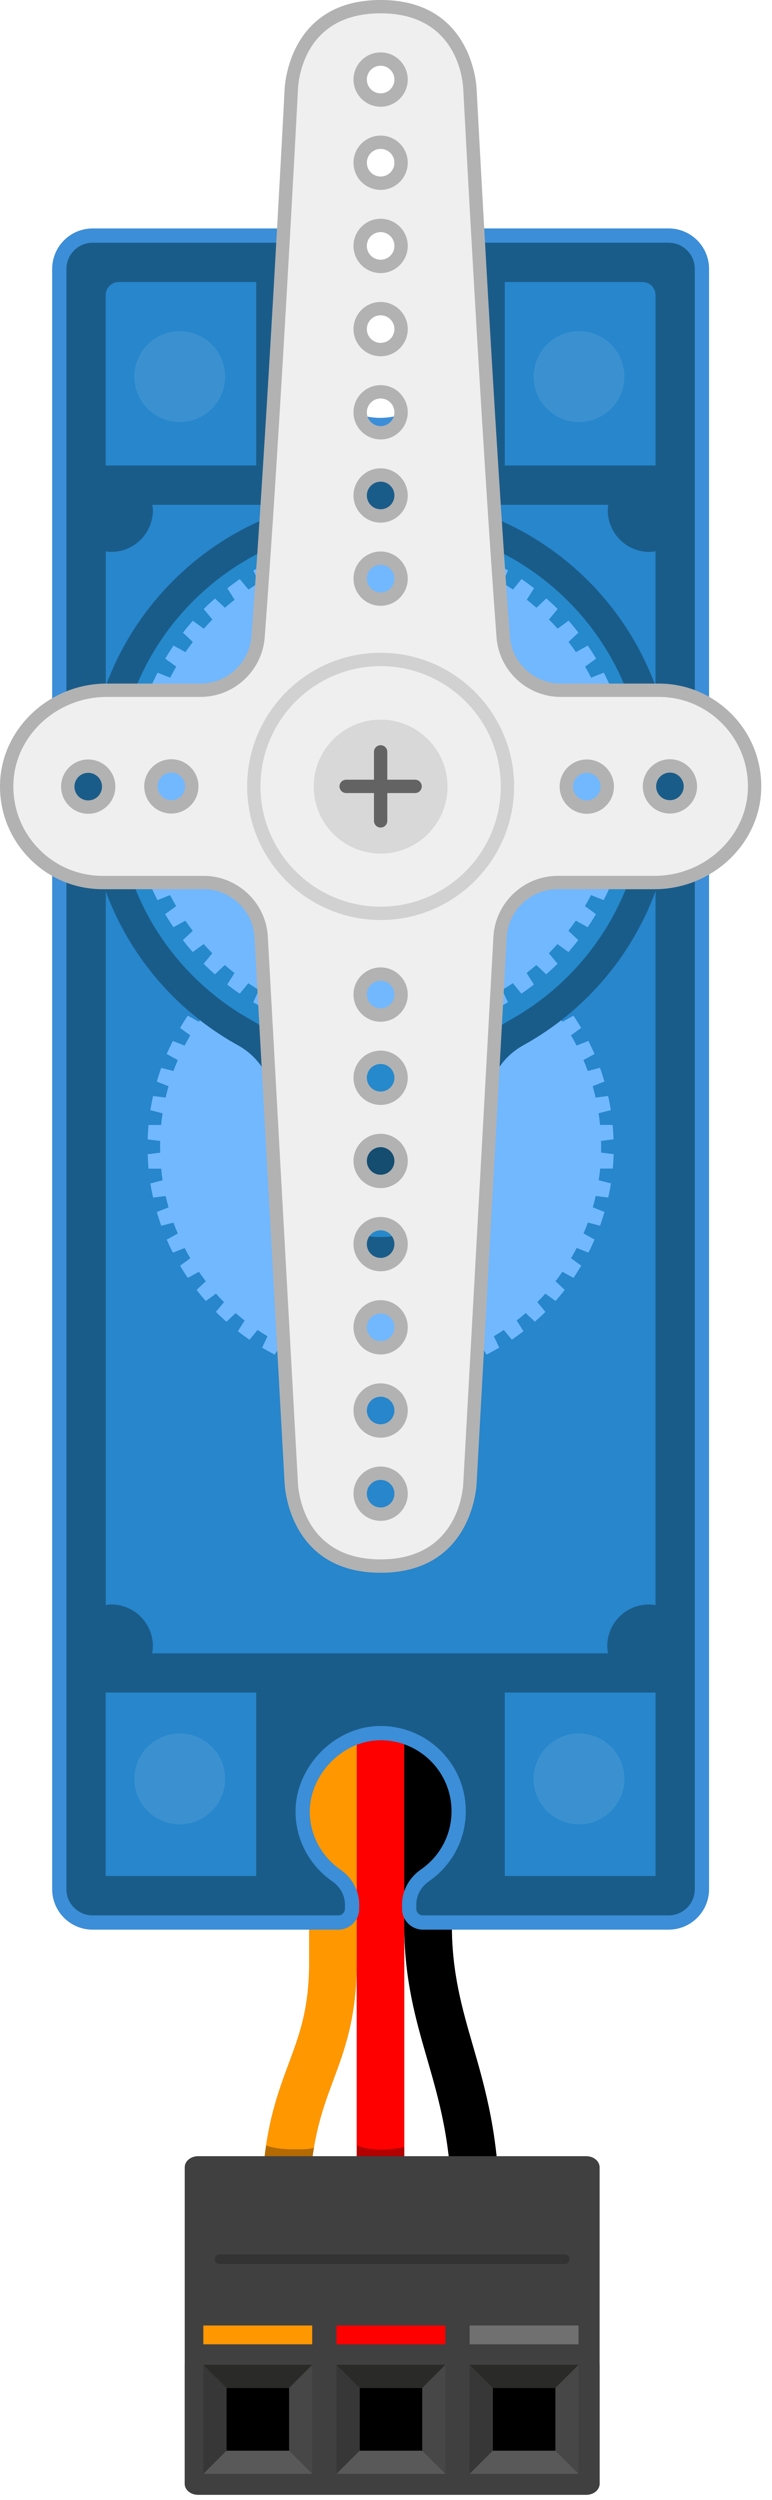 <?xml version="1.0" encoding="utf-8"?>
<!-- Generator: Adobe Illustrator 16.0.0, SVG Export Plug-In . SVG Version: 6.00 Build 0)  -->
<!DOCTYPE svg PUBLIC "-//W3C//DTD SVG 1.1//EN" "http://www.w3.org/Graphics/SVG/1.1/DTD/svg11.dtd">
<svg version="1.1" name="layer" xmlns="http://www.w3.org/2000/svg" xmlns:xlink="http://www.w3.org/1999/xlink" x="0px" y="0px"
	 width="81.172px" height="262.59px" viewBox="0 0 81.172 262.59" enable-background="new 0 0 81.172 262.59" xml:space="preserve">
<g name="servo">
	<g name="selected" opacity="0">
		<path name="selectPath" stroke="#33bbff" stroke-width="5" d="M70.301,25.492H44.459c-0.382,0-0.692,0.311-0.692,0.692v0.447
			c0,0.994,0.531,1.886,1.348,2.455c2.185,1.516,3.662,3.976,3.835,6.792c0.302,4.912-3.88,9.436-8.805,9.507
			c-0.042,0-0.087,0.002-0.135,0.002c-4.943,0-8.95-4.007-8.95-8.952c0-3.054,1.532-5.744,3.869-7.358
			c0.815-0.562,1.336-1.455,1.336-2.44v-0.45c0-0.38-0.312-0.692-0.692-0.692H9.738c-1.52,0-2.753,1.233-2.753,2.753v20.645v128.88
			v20.646c0,1.52,1.233,2.754,2.753,2.754h22.769v4.877c0,4.918-0.995,7.588-2.146,10.68c-0.962,2.585-2.015,5.431-2.531,9.736
			h-7.002c-0.778,0-1.407,0.523-1.407,1.168v20.734v12.496c0,0.646,0.629,1.168,1.407,1.168h40.811c0.776,0,1.407-0.521,1.407-1.168
			v-12.496v-20.734c0-0.645-0.631-1.168-1.407-1.168h-9.43c-0.498-4.712-1.543-8.34-2.498-11.643
			c-1.136-3.918-2.204-7.619-2.204-12.635v-1.016h22.796c1.521,0,2.753-1.234,2.753-2.754V28.244
			C73.053,26.726,71.822,25.492,70.301,25.492z M32.507,185.546v9.519c-0.808-1.249-1.322-2.704-1.419-4.28
			C30.973,188.905,31.518,187.084,32.507,185.546z M48.976,190.229c0,1.808-0.546,3.481-1.469,4.887v-9.793
			C48.433,186.732,48.976,188.417,48.976,190.229z M37.507,206.048v19.283v1.133h-4.636c0.043-0.305,0.088-0.604,0.136-0.893
			c0,0,0,0-0.001,0c0.491-2.927,1.274-5.037,2.042-7.1C36.257,215.224,37.507,211.864,37.507,206.048z M47.177,226.464h-4.67v-0.973
			V202.19c0,5.723,1.217,9.941,2.4,14.023c0.807,2.787,1.629,5.637,2.128,9.121c-0.001,0-0.001,0-0.001,0
			C47.086,225.702,47.133,226.081,47.177,226.464z"/>
	</g>
	<g name="body">
		<g name="servoLine">
			<rect x="37.507" y="141.381" fill="#9B1B1B" width="5" height="90.833"/>
			<path fill="#D37637" d="M32.507,141.381h5v64.667c0,5.816-1.25,9.176-2.459,12.424c-1.248,3.354-2.541,6.824-2.541,13.742h-5
				c0-7.818,1.518-11.896,2.854-15.486c1.15-3.092,2.146-5.762,2.146-10.68V141.381z"/>
			<path fill="#66382D" d="M42.507,141.381h5v60.806c0,5.016,1.068,8.717,2.204,12.635c1.312,4.533,2.796,9.67,2.796,17.396h-5
				c0-7.018-1.321-11.586-2.6-16.004c-1.184-4.082-2.4-8.301-2.4-14.023V141.381z"/>
			<rect x="37.507" y="141.381" fill="#FF0000" width="5" height="90.833"/>
			<path fill="#FF9700" d="M32.507,141.381h5v64.667c0,5.816-1.25,9.176-2.459,12.424c-1.248,3.354-2.541,6.824-2.541,13.742h-5
				c0-7.818,1.518-11.896,2.854-15.486c1.15-3.092,2.146-5.762,2.146-10.68V141.381z"/>
			<path d="M42.507,141.381h5v60.806c0,5.016,1.068,8.717,2.204,12.635c1.312,4.533,2.796,9.67,2.796,17.396h-5
				c0-7.018-1.321-11.586-2.6-16.004c-1.184-4.082-2.4-8.301-2.4-14.023V141.381z"/>
		</g>
		<g name="servoBody">
			<path fill="none" stroke="#3B8ED7" stroke-width="3" stroke-linecap="round" stroke-linejoin="round" d="M70.301,25.492H44.459
				c-0.382,0-0.692,0.311-0.692,0.692v0.447c0,0.994,0.531,1.886,1.348,2.455c2.185,1.516,3.662,3.976,3.835,6.792
				c0.302,4.912-3.88,9.436-8.805,9.507c-0.042,0-0.087,0.002-0.135,0.002c-4.943,0-8.95-4.007-8.95-8.952
				c0-3.054,1.532-5.744,3.869-7.358c0.815-0.562,1.336-1.455,1.336-2.44v-0.45c0-0.38-0.312-0.692-0.692-0.692H9.738
				c-1.52,0-2.753,1.233-2.753,2.753v170.171c0,1.52,1.233,2.754,2.753,2.754h25.84c0.38,0,0.692-0.311,0.692-0.691v-0.445
				c0-0.996-0.531-1.887-1.349-2.453c-2.185-1.52-3.661-3.977-3.834-6.797c-0.302-4.908,3.88-9.434,8.803-9.504
				c0.044,0,0.089-0.002,0.134-0.002c4.944,0,8.951,4.008,8.951,8.951c0,3.055-1.53,5.746-3.869,7.359
				c-0.812,0.561-1.333,1.453-1.333,2.439v0.449c0,0.383,0.31,0.693,0.693,0.693h25.836c1.521,0,2.753-1.234,2.753-2.754V28.244
				C73.053,26.726,71.822,25.492,70.301,25.492L70.301,25.492z"/>
			<path fill="#2786CC" d="M46.53,199.106c2.825-2.072,4.502-5.365,4.502-8.873c0-6.076-4.941-11.018-11.016-11.018l-0.163,0.002
				c-2.9,0.039-5.761,1.35-7.835,3.592c-2.084,2.244-3.175,5.197-2.995,8.104c0.201,3.283,1.831,6.25,4.484,8.193H9.738
				c-0.377,0-0.688-0.311-0.688-0.689V28.244c0-0.377,0.311-0.688,0.688-0.688H33.51c-2.83,2.074-4.504,5.368-4.504,8.875
				c0,2.943,1.146,5.707,3.225,7.79c2.084,2.082,4.847,3.228,7.79,3.228l0.163-0.001c2.904-0.042,5.762-1.35,7.837-3.593
				c2.081-2.247,3.173-5.196,2.995-8.106c-0.201-3.28-1.834-6.249-4.484-8.192h23.771c0.379,0,0.688,0.311,0.688,0.688v170.173
				c0,0.379-0.31,0.689-0.688,0.689H46.53L46.53,199.106z"/>
			<path fill="#1A5C89" d="M68.925,197.04h-15.85v-19.27H26.94v19.27H11.114V30.998c0-0.76,0.617-1.377,1.377-1.377H26.94v19.271
				l26.136-0.001v-19.27h14.473c0.761,0,1.377,0.617,1.377,1.377V197.04z M70.301,25.492H44.459c-0.382,0-0.692,0.311-0.692,0.692
				v0.447c0,0.994,0.531,1.886,1.348,2.455c2.185,1.516,3.662,3.976,3.835,6.792c0.302,4.912-3.88,9.436-8.805,9.507
				c-0.042,0-0.087,0.002-0.135,0.002c-4.943,0-8.95-4.007-8.95-8.952c0-3.054,1.532-5.744,3.869-7.358
				c0.815-0.562,1.336-1.455,1.336-2.44v-0.45c0-0.38-0.312-0.692-0.692-0.692H9.738c-1.52,0-2.753,1.233-2.753,2.753v170.171
				c0,1.52,1.233,2.754,2.753,2.754h25.84c0.38,0,0.692-0.311,0.692-0.691v-0.445c0-0.996-0.531-1.887-1.349-2.453
				c-2.185-1.52-3.661-3.977-3.834-6.797c-0.302-4.908,3.88-9.434,8.803-9.504c0.044,0,0.089-0.002,0.134-0.002
				c4.944,0,8.951,4.008,8.951,8.951c0,3.055-1.53,5.746-3.869,7.359c-0.812,0.561-1.333,1.453-1.333,2.439v0.449
				c0,0.383,0.31,0.693,0.693,0.693h25.836c1.521,0,2.753-1.234,2.753-2.754V28.244C73.053,26.726,71.822,25.492,70.301,25.492
				L70.301,25.492z"/>
			<circle opacity="0.1" fill="#F4F5F6" enable-background="new    " cx="18.9" cy="39.557" r="4.774"/>
			<circle opacity="0.1" fill="#F4F5F6" enable-background="new    " cx="60.88" cy="39.557" r="4.774"/>
			<circle opacity="0.1" fill="#F4F5F6" enable-background="new    " cx="18.9" cy="186.837" r="4.775"/>
			<circle opacity="0.1" fill="#F4F5F6" enable-background="new    " cx="60.88" cy="186.837" r="4.775"/>
			<path fill="#71B8FF" d="M63.208,120.446c0-0.206-0.012-0.408-0.017-0.615l1.317-0.166c-0.015-0.508-0.045-1.012-0.088-1.514
				h-1.328c-0.038-0.409-0.089-0.819-0.15-1.225l1.286-0.328c-0.082-0.503-0.177-1.001-0.287-1.488l-1.316,0.166
				c-0.086-0.401-0.196-0.799-0.307-1.193l1.234-0.488c-0.143-0.487-0.295-0.967-0.465-1.443l-1.286,0.332
				c-0.14-0.389-0.292-0.77-0.457-1.146l1.166-0.639c-0.2-0.464-0.421-0.92-0.649-1.369l-1.234,0.487
				c-0.188-0.366-0.384-0.724-0.593-1.077l1.074-0.782c-0.26-0.434-0.526-0.863-0.812-1.28l-1.167,0.641
				c-0.234-0.338-0.476-0.668-0.723-0.994l0.968-0.907c-0.316-0.399-0.632-0.788-0.968-1.172l-1.071,0.781
				c-0.272-0.308-0.553-0.607-0.841-0.899l0.847-1.023c-0.356-0.359-0.729-0.701-1.107-1.036l-0.968,0.911
				c-0.31-0.269-0.625-0.532-0.947-0.784l0.714-1.12c-0.401-0.311-0.807-0.609-1.224-0.894l-0.847,1.021
				c-0.342-0.229-0.688-0.447-1.04-0.66l0.562-1.2c-0.434-0.259-0.878-0.498-1.328-0.729l-0.712,1.12
				c-0.366-0.185-0.736-0.364-1.114-0.528l0.412-1.267c-0.462-0.2-0.934-0.384-1.406-0.558l-0.565,1.205
				c-0.383-0.139-0.775-0.263-1.174-0.379l0.249-1.304c-0.482-0.141-0.973-0.263-1.464-0.374l-0.413,1.268
				c-0.398-0.084-0.802-0.163-1.21-0.231l0.085-1.326c-0.494-0.081-1-0.142-1.502-0.189l-0.252,1.306
				c-0.407-0.034-0.815-0.062-1.229-0.076l-0.087-1.325c-0.252-0.003-0.5-0.017-0.758-0.017c-0.254,0-0.507,0.014-0.758,0.021
				l-0.083,1.324c-0.414,0.015-0.823,0.04-1.23,0.076l-0.246-1.305c-0.507,0.045-1.008,0.107-1.504,0.187l0.084,1.327
				c-0.407,0.066-0.81,0.144-1.21,0.229l-0.408-1.262c-0.495,0.11-0.984,0.238-1.469,0.374l0.251,1.303
				c-0.395,0.115-0.785,0.242-1.175,0.379l-0.565-1.204c-0.477,0.172-0.943,0.359-1.404,0.559l0.41,1.265
				c-0.377,0.165-0.747,0.341-1.114,0.528l-0.714-1.12c-0.449,0.231-0.893,0.475-1.326,0.729l0.564,1.2
				c-0.355,0.21-0.705,0.43-1.044,0.658l-0.844-1.021c-0.422,0.285-0.826,0.587-1.226,0.893l0.713,1.122
				c-0.323,0.253-0.64,0.515-0.948,0.782l-0.966-0.908c-0.376,0.333-0.752,0.674-1.109,1.034l0.849,1.023
				c-0.29,0.294-0.569,0.596-0.841,0.898l-1.068-0.777c-0.335,0.378-0.658,0.768-0.966,1.168l0.967,0.908
				c-0.253,0.323-0.494,0.655-0.727,0.994l-1.166-0.643c-0.284,0.418-0.552,0.845-0.812,1.281l1.075,0.781
				c-0.204,0.354-0.404,0.713-0.595,1.078l-1.233-0.488c-0.229,0.449-0.444,0.904-0.65,1.369l1.162,0.641
				c-0.158,0.377-0.314,0.758-0.456,1.145l-1.283-0.33c-0.169,0.475-0.324,0.955-0.464,1.443l1.234,0.487
				c-0.113,0.394-0.212,0.792-0.307,1.193l-1.319-0.167c-0.11,0.488-0.206,0.988-0.287,1.488l1.286,0.33
				c-0.062,0.404-0.11,0.812-0.151,1.225h-1.324c-0.047,0.498-0.077,1.003-0.091,1.512l1.319,0.168
				c-0.006,0.204-0.017,0.408-0.017,0.614c0,0.205,0.011,0.409,0.017,0.615l-1.319,0.165c0.018,0.506,0.045,1.012,0.091,1.514h1.324
				c0.041,0.411,0.089,0.819,0.151,1.225l-1.282,0.329c0.079,0.502,0.177,0.996,0.286,1.487l1.318-0.166
				c0.091,0.402,0.195,0.799,0.307,1.193l-1.233,0.486c0.14,0.488,0.295,0.969,0.464,1.445l1.283-0.33
				c0.143,0.387,0.295,0.768,0.456,1.146l-1.161,0.638c0.202,0.467,0.419,0.92,0.649,1.37l1.233-0.489
				c0.188,0.365,0.387,0.725,0.595,1.079l-1.075,0.782c0.258,0.432,0.529,0.862,0.812,1.279l1.166-0.641
				c0.233,0.338,0.476,0.668,0.728,0.993l-0.968,0.907c0.311,0.4,0.632,0.789,0.966,1.168l1.071-0.777
				c0.272,0.307,0.553,0.604,0.841,0.896l-0.849,1.026c0.357,0.359,0.73,0.7,1.109,1.033l0.967-0.908
				c0.311,0.269,0.625,0.533,0.948,0.783l-0.713,1.121c0.399,0.311,0.804,0.607,1.225,0.893l0.845-1.025
				c0.338,0.229,0.688,0.449,1.042,0.659l-0.564,1.2c0.432,0.258,0.876,0.496,1.326,0.729l0.713-1.121
				c0.369,0.186,0.738,0.361,1.115,0.527l-0.41,1.266c0.463,0.201,0.93,0.387,1.404,0.56l0.565-1.204
				c0.386,0.137,0.778,0.262,1.177,0.379l-0.253,1.3c0.485,0.145,0.974,0.265,1.469,0.376l0.408-1.262
				c0.399,0.086,0.803,0.164,1.21,0.229l-0.083,1.327c0.493,0.08,0.997,0.142,1.503,0.188l0.249-1.307
				c0.407,0.035,0.816,0.062,1.23,0.076l0.082,1.326c0.252,0.004,0.504,0.02,0.758,0.02c0.256,0,0.506-0.016,0.757-0.02l0.084-1.326
				c0.416-0.016,0.825-0.039,1.232-0.076l0.252,1.307c0.5-0.046,1.003-0.111,1.502-0.188l-0.085-1.327
				c0.406-0.065,0.812-0.144,1.208-0.229l0.413,1.262c0.492-0.111,0.984-0.236,1.465-0.376l-0.248-1.3
				c0.396-0.115,0.786-0.244,1.173-0.379l0.566,1.204c0.474-0.173,0.946-0.358,1.407-0.56l-0.412-1.266
				c0.374-0.166,0.747-0.342,1.114-0.528l0.712,1.12c0.45-0.23,0.893-0.475,1.328-0.728l-0.562-1.2
				c0.353-0.213,0.699-0.43,1.041-0.66l0.847,1.023c0.417-0.285,0.824-0.587,1.225-0.894l-0.717-1.12
				c0.32-0.254,0.641-0.515,0.947-0.785l0.968,0.91c0.379-0.336,0.752-0.674,1.107-1.033l-0.848-1.025
				c0.291-0.293,0.568-0.592,0.842-0.896l1.069,0.777c0.337-0.375,0.657-0.768,0.968-1.167l-0.968-0.909
				c0.252-0.324,0.49-0.654,0.724-0.993l1.167,0.642c0.285-0.417,0.549-0.846,0.812-1.281l-1.072-0.782
				c0.204-0.354,0.404-0.714,0.597-1.079l1.232,0.49c0.229-0.449,0.444-0.904,0.647-1.37l-1.161-0.642
				c0.16-0.375,0.315-0.757,0.457-1.144l1.282,0.329c0.169-0.475,0.323-0.953,0.469-1.443l-1.233-0.487
				c0.111-0.395,0.213-0.792,0.306-1.194l1.316,0.167c0.111-0.491,0.206-0.986,0.287-1.487l-1.285-0.33
				c0.062-0.405,0.11-0.812,0.152-1.225h1.326c0.045-0.499,0.074-1.005,0.087-1.516l-1.317-0.164
				C63.197,120.853,63.208,120.651,63.208,120.446z"/>
			<path fill="#1A5C89" d="M73.053,48.891H6.985v128.88h66.068V48.891z M68.232,168.517c-2.419,0-4.382,1.959-4.382,4.379
				c0,0.258,0.03,0.506,0.076,0.75h-47.93c0.043-0.244,0.079-0.49,0.079-0.75c0-2.42-1.963-4.379-4.384-4.379
				c-0.197,0-0.383,0.031-0.575,0.057V57.911c0.192,0.025,0.378,0.058,0.575,0.058c2.419,0,4.384-1.963,4.384-4.383
				c0-0.194-0.033-0.377-0.056-0.566H63.96c-0.026,0.189-0.056,0.373-0.056,0.566c0,2.419,1.962,4.383,4.383,4.383
				c0.22,0,0.432-0.033,0.644-0.067v110.685C68.698,168.548,68.469,168.517,68.232,168.517z"/>
			<path fill="#2589CC" d="M40.312,53.586h-0.585c-15.995,0-28.962,12.967-28.962,28.963v0.584c0,10.923,6.053,20.41,14.981,25.341
				c2.854,1.577,4.612,4.591,4.612,7.85v5.534c0,5.286,4.281,9.566,9.565,9.566h0.194c5.284,0,9.567-4.28,9.567-9.566v-5.534
				c0-3.259,1.755-6.273,4.612-7.85c8.926-4.929,14.981-14.42,14.981-25.341v-0.584C69.274,66.554,56.307,53.586,40.312,53.586z"/>
			<path fill="none" stroke="#1A5C89" stroke-width="3" stroke-miterlimit="10" d="M40.312,53.586h-0.585
				c-15.995,0-28.962,12.967-28.962,28.963v0.584c0,10.923,6.053,20.41,14.981,25.341c2.854,1.577,4.612,4.591,4.612,7.85v5.534
				c0,5.286,4.281,9.566,9.565,9.566h0.194c5.284,0,9.567-4.28,9.567-9.566v-5.534c0-3.259,1.755-6.273,4.612-7.85
				c8.926-4.929,14.981-14.42,14.981-25.341v-0.584C69.274,66.554,56.307,53.586,40.312,53.586z"/>
			<circle opacity="0.8" fill="#113F59" enable-background="new    " cx="39.996" cy="121.642" r="1.957"/>
			<path fill="#71B8FF" d="M64.929,82.594c0-0.221-0.013-0.44-0.02-0.661l1.414-0.179c-0.018-0.544-0.045-1.087-0.096-1.625h-1.423
				c-0.04-0.44-0.095-0.88-0.159-1.314l1.379-0.355c-0.084-0.542-0.193-1.07-0.312-1.599l-1.411,0.179
				c-0.1-0.431-0.21-0.859-0.328-1.282l1.326-0.526c-0.15-0.525-0.315-1.042-0.496-1.55l-1.38,0.356
				c-0.149-0.419-0.315-0.829-0.488-1.234l1.248-0.686c-0.216-0.497-0.45-0.988-0.698-1.47l-1.326,0.527
				c-0.202-0.393-0.414-0.779-0.638-1.16l1.157-0.839c-0.279-0.468-0.567-0.927-0.872-1.375l-1.251,0.689
				c-0.252-0.364-0.511-0.72-0.778-1.068l1.04-0.976c-0.334-0.43-0.68-0.846-1.038-1.255l-1.152,0.838
				c-0.295-0.33-0.598-0.652-0.903-0.965l0.91-1.101c-0.381-0.384-0.783-0.75-1.19-1.111l-1.04,0.978
				c-0.331-0.292-0.67-0.572-1.017-0.842l0.764-1.206c-0.43-0.333-0.864-0.657-1.312-0.963l-0.905,1.099
				c-0.37-0.246-0.739-0.482-1.118-0.708l0.604-1.291c-0.465-0.274-0.944-0.537-1.425-0.783l-0.763,1.204
				c-0.396-0.201-0.794-0.387-1.197-0.565l0.437-1.359c-0.493-0.213-1-0.416-1.511-0.602l-0.608,1.291
				c-0.414-0.144-0.831-0.283-1.259-0.407l0.267-1.4c-0.519-0.15-1.046-0.285-1.577-0.404l-0.441,1.36
				c-0.429-0.093-0.863-0.179-1.298-0.249l0.088-1.426c-0.532-0.084-1.07-0.146-1.616-0.201l-0.268,1.404
				c-0.437-0.036-0.878-0.066-1.321-0.081l-0.089-1.421c-0.267-0.009-0.542-0.021-0.813-0.021c-0.273,0-0.544,0.012-0.813,0.021
				l-0.089,1.421c-0.441,0.017-0.885,0.042-1.322,0.081l-0.264-1.404c-0.545,0.051-1.083,0.117-1.615,0.199l0.087,1.426
				c-0.435,0.07-0.87,0.154-1.3,0.249l-0.438-1.354c-0.533,0.118-1.061,0.255-1.578,0.405l0.269,1.399
				c-0.425,0.127-0.844,0.262-1.258,0.408l-0.609-1.291c-0.51,0.185-1.012,0.384-1.513,0.601l0.442,1.359
				c-0.406,0.177-0.803,0.369-1.197,0.565l-0.764-1.204c-0.486,0.248-0.96,0.508-1.426,0.784l0.603,1.291
				c-0.376,0.227-0.753,0.462-1.118,0.708l-0.908-1.099c-0.45,0.307-0.885,0.629-1.314,0.962l0.764,1.206
				c-0.347,0.272-0.687,0.553-1.015,0.842l-1.043-0.977c-0.405,0.359-0.806,0.724-1.188,1.111l0.913,1.101
				c-0.314,0.315-0.611,0.636-0.904,0.965l-1.153-0.836c-0.363,0.407-0.707,0.826-1.038,1.252l1.039,0.976
				c-0.268,0.352-0.529,0.708-0.78,1.068l-1.253-0.689c-0.304,0.447-0.593,0.907-0.869,1.374l1.156,0.839
				c-0.222,0.378-0.432,0.768-0.639,1.16l-1.325-0.527c-0.247,0.485-0.48,0.972-0.698,1.47l1.249,0.686
				c-0.172,0.405-0.337,0.815-0.49,1.233l-1.379-0.356c-0.184,0.507-0.347,1.025-0.499,1.55l1.33,0.527
				c-0.125,0.422-0.23,0.848-0.328,1.282l-1.417-0.18c-0.119,0.527-0.223,1.061-0.309,1.599l1.379,0.356
				c-0.067,0.432-0.12,0.871-0.165,1.313H13.81c-0.05,0.538-0.082,1.08-0.098,1.626l1.417,0.178
				c-0.005,0.221-0.018,0.44-0.018,0.661c0,0.222,0.011,0.439,0.018,0.66l-1.417,0.18c0.021,0.545,0.048,1.087,0.098,1.626h1.421
				c0.044,0.439,0.097,0.88,0.164,1.315l-1.379,0.355c0.084,0.537,0.191,1.069,0.309,1.597l1.416-0.179
				c0.098,0.429,0.205,0.858,0.328,1.281l-1.33,0.526c0.151,0.523,0.317,1.04,0.499,1.549l1.379-0.354
				c0.153,0.416,0.317,0.827,0.49,1.232l-1.248,0.686c0.217,0.498,0.451,0.989,0.698,1.47l1.326-0.528
				c0.204,0.393,0.415,0.778,0.638,1.16l-1.156,0.839c0.276,0.468,0.565,0.928,0.87,1.375l1.253-0.689
				c0.253,0.363,0.511,0.716,0.78,1.065l-1.039,0.976c0.33,0.43,0.676,0.848,1.038,1.254l1.149-0.835
				c0.293,0.326,0.594,0.651,0.904,0.964l-0.913,1.103c0.381,0.381,0.782,0.75,1.188,1.11l1.043-0.977
				c0.33,0.291,0.668,0.569,1.017,0.842l-0.764,1.207c0.43,0.332,0.863,0.654,1.315,0.961l0.907-1.101
				c0.364,0.249,0.74,0.484,1.117,0.71l-0.603,1.291c0.465,0.274,0.941,0.536,1.423,0.783l0.767-1.205
				c0.394,0.198,0.792,0.387,1.196,0.565l-0.443,1.356c0.5,0.215,1.002,0.417,1.514,0.602l0.607-1.293
				c0.416,0.147,0.833,0.283,1.26,0.406l-0.269,1.404c0.52,0.146,1.046,0.284,1.578,0.404l0.439-1.355
				c0.428,0.093,0.862,0.176,1.299,0.249l-0.086,1.425c0.532,0.084,1.069,0.148,1.614,0.199l0.268-1.404
				c0.436,0.039,0.88,0.067,1.319,0.084l0.089,1.42c0.271,0.01,0.543,0.023,0.813,0.023c0.272,0,0.545-0.014,0.813-0.023l0.091-1.42
				c0.443-0.018,0.882-0.043,1.319-0.084l0.269,1.404c0.541-0.049,1.077-0.116,1.613-0.199l-0.089-1.426
				c0.436-0.074,0.87-0.154,1.299-0.25l0.438,1.355c0.535-0.118,1.059-0.258,1.578-0.404l-0.267-1.402
				c0.428-0.125,0.844-0.259,1.26-0.408l0.609,1.294c0.51-0.185,1.011-0.385,1.51-0.603l-0.438-1.358
				c0.405-0.177,0.803-0.368,1.194-0.564l0.765,1.206c0.485-0.25,0.959-0.508,1.429-0.785l-0.605-1.291
				c0.376-0.225,0.751-0.463,1.118-0.709l0.904,1.099c0.448-0.306,0.886-0.628,1.313-0.959l-0.767-1.207
				c0.348-0.272,0.687-0.552,1.019-0.842l1.041,0.978c0.406-0.361,0.807-0.727,1.191-1.112l-0.911-1.103
				c0.31-0.312,0.606-0.636,0.9-0.963l1.153,0.837c0.362-0.406,0.706-0.826,1.04-1.254l-1.042-0.976
				c0.266-0.349,0.531-0.705,0.778-1.065l1.251,0.689c0.306-0.448,0.593-0.907,0.872-1.375l-1.157-0.84
				c0.221-0.378,0.434-0.766,0.637-1.159l1.328,0.528c0.249-0.483,0.484-0.972,0.697-1.471l-1.246-0.686
				c0.175-0.406,0.339-0.815,0.489-1.232l1.38,0.355c0.184-0.51,0.346-1.027,0.497-1.55l-1.326-0.525
				c0.118-0.423,0.229-0.85,0.324-1.282l1.413,0.179c0.12-0.528,0.22-1.062,0.312-1.598l-1.381-0.354
				c0.072-0.434,0.122-0.874,0.163-1.313h1.423c0.048-0.538,0.082-1.079,0.096-1.626l-1.406-0.182
				C64.918,83.032,64.929,82.816,64.929,82.594z"/>
		</g>
		<g name="pinMode">
			<path fill-opacity="0.3" d="M42.507,225.491c-0.417,0.115-1.398,0.291-2.5,0.279c-1.367-0.016-2.176-0.309-2.5-0.439v2.09
				c0.002,0.049,0.006,0.102,0.006,0.146l4.887,0.547c0.012-0.297,0.061-0.641,0.107-0.994V225.491z"/>
			<path fill-opacity="0.3" d="M47.035,225.335c0.125,0.879,0.229,1.803,0.308,2.771l4.854-0.729c0,0,0.035-0.152,0.062-0.408
				c-0.061-0.605-0.127-1.189-0.201-1.76c-0.354,0.146-1.15,0.309-2.224,0.4C48.488,225.728,47.447,225.438,47.035,225.335z"/>
			<path fill-opacity="0.3" d="M27.76,227.067c0.021,0.104,0.033,0.219,0.081,0.309l4.891,0.229
				c0.074-0.723,0.169-1.395,0.275-2.033c-0.43,0.186-1.407,0.182-2.562,0.162c-1.282-0.018-2.138-0.273-2.462-0.4
				C27.899,225.884,27.822,226.458,27.76,227.067z"/>
			<path fill="#404040" d="M20.829,262.03h40.811c0.776,0,1.407-0.521,1.407-1.168v-33.23c0-0.645-0.631-1.168-1.407-1.168H20.829
				c-0.778,0-1.407,0.523-1.407,1.168v33.23C19.422,261.509,20.051,262.03,20.829,262.03z"/>
			<path fill="#404040" d="M20.829,262.03h40.811c0.776,0,1.407-0.521,1.407-1.168v-12.496H19.422v12.496
				C19.422,261.509,20.051,262.03,20.829,262.03z"/>
			
				<line fill="none" stroke="#333333" stroke-linecap="round" stroke-miterlimit="10" x1="59.393" y1="237.284" x2="23.073" y2="237.284"/>
			<rect x="35.38" y="244.247" fill="#FF0000" width="11.449" height="1.977"/>
			<rect x="21.38" y="244.247" fill="#FF9700" width="11.449" height="1.977"/>
			<rect x="49.381" y="244.247" fill="#707070" width="11.448" height="1.977"/>
			<rect x="23.818" y="250.806" width="6.587" height="6.592"/>
			<polygon fill="#2A2A29" points="21.38,248.378 23.808,250.806 30.401,250.806 32.83,248.378 			"/>
			<polygon fill="#474747" points="32.83,248.378 30.401,250.813 30.401,257.403 32.83,259.823 			"/>
			<polygon fill="#595959" points="32.83,259.823 30.395,257.403 23.808,257.403 21.38,259.823 			"/>
			<polygon fill="#373737" points="21.376,259.823 23.808,257.397 23.808,250.806 21.376,248.378 			"/>
			<rect x="37.818" y="250.806" width="6.586" height="6.592"/>
			<polygon fill="#2A2A29" points="35.38,248.378 37.808,250.806 44.4,250.806 46.83,248.378 			"/>
			<polygon fill="#474747" points="46.83,248.378 44.4,250.813 44.4,257.403 46.83,259.823 			"/>
			<polygon fill="#595959" points="46.83,259.823 44.394,257.403 37.808,257.403 35.38,259.823 			"/>
			<polygon fill="#373737" points="35.376,259.823 37.808,257.397 37.808,250.806 35.376,248.378 			"/>
			<rect x="51.818" y="250.806" width="6.586" height="6.592"/>
			<polygon fill="#2A2A29" points="49.379,248.378 51.807,250.806 58.4,250.806 60.83,248.378 			"/>
			<polygon fill="#474747" points="60.83,248.378 58.4,250.813 58.4,257.403 60.83,259.823 			"/>
			<polygon fill="#595959" points="60.83,259.823 58.394,257.403 51.807,257.403 49.379,259.823 			"/>
			<polygon fill="#373737" points="49.375,259.823 51.807,257.397 51.807,250.806 49.375,248.378 			"/>
		</g>
	</g>
	<g name="servoBorn">
		<g>
			<path fill="#EFEFEF" d="M49.416,155.745l3.175-57.475c0.255-3.149,2.884-5.577,6.041-5.577h10.193
				c5.527,0,10.35-4.261,10.517-9.787c0.17-5.718-4.412-10.408-10.095-10.408H58.95c-3.172,0-5.804-2.446-6.041-5.607
				c-1.645-21.934-3.49-57.456-3.49-57.456s-0.144-8.734-9.396-8.734c-9.252,0-9.396,8.741-9.396,8.741S28.781,44.96,27.136,66.89
				c-0.237,3.162-2.867,5.607-6.04,5.607h-9.874c-5.527,0-10.351,4.261-10.517,9.786c-0.171,5.719,4.413,10.41,10.093,10.41h10.614
				c3.159,0,5.789,2.426,6.038,5.577l3.174,57.485c0,0,0.205,8.732,9.396,8.732C49.211,164.487,49.416,155.745,49.416,155.745z
				 M37.871,8.354c0-1.188,0.965-2.151,2.151-2.151c1.188,0,2.15,0.965,2.15,2.151s-0.963,2.151-2.15,2.151
				C38.835,10.507,37.871,9.543,37.871,8.354z M37.871,17.091c0-1.189,0.965-2.151,2.151-2.151c1.188,0,2.15,0.966,2.15,2.151
				c0,1.188-0.963,2.15-2.15,2.15C38.835,19.243,37.871,18.281,37.871,17.091z M37.871,25.827c0-1.188,0.965-2.15,2.151-2.15
				c1.188,0,2.15,0.964,2.15,2.15s-0.963,2.151-2.15,2.151C38.835,27.979,37.871,27.018,37.871,25.827z M37.871,34.565
				c0-1.188,0.965-2.15,2.151-2.15c1.188,0,2.15,0.963,2.15,2.15c0,1.188-0.963,2.15-2.15,2.15
				C38.835,36.717,37.871,35.755,37.871,34.565z M37.871,43.301c0-1.187,0.965-2.15,2.151-2.15c1.188,0,2.15,0.964,2.15,2.15
				c0,1.189-0.963,2.151-2.15,2.151C38.835,45.454,37.871,44.491,37.871,43.301z M37.871,52.04c0-1.188,0.965-2.15,2.151-2.15
				c1.188,0,2.15,0.963,2.15,2.15c0,1.188-0.963,2.151-2.15,2.151C38.835,54.191,37.871,53.226,37.871,52.04z M37.871,60.777
				c0-1.188,0.965-2.151,2.151-2.151c1.188,0,2.15,0.964,2.15,2.151c0,1.189-0.963,2.151-2.15,2.151
				C38.835,62.927,37.871,61.965,37.871,60.777z M72.589,82.594c0,1.188-0.966,2.151-2.151,2.151s-2.149-0.963-2.149-2.151
				c0-1.188,0.965-2.15,2.149-2.15C71.624,80.443,72.589,81.407,72.589,82.594z M20.166,82.594c0,1.188-0.963,2.151-2.149,2.151
				c-1.189,0-2.151-0.965-2.151-2.151c0-1.188,0.963-2.15,2.151-2.15C19.204,80.443,20.166,81.407,20.166,82.594z M7.125,82.618
				c0-1.188,0.965-2.15,2.151-2.15c1.186,0,2.15,0.964,2.15,2.15s-0.965,2.151-2.15,2.151C8.09,84.771,7.125,83.807,7.125,82.618z
				 M59.546,82.618c0-1.188,0.964-2.15,2.152-2.15s2.15,0.964,2.15,2.15s-0.963,2.151-2.15,2.151
				C60.511,84.771,59.546,83.807,59.546,82.618z M37.871,104.462c0-1.188,0.965-2.152,2.151-2.152c1.188,0,2.15,0.964,2.15,2.152
				c0,1.186-0.963,2.15-2.15,2.15C38.835,106.61,37.871,105.649,37.871,104.462z M37.871,113.198c0-1.189,0.965-2.15,2.151-2.15
				c1.188,0,2.15,0.963,2.15,2.15s-0.963,2.15-2.15,2.15C38.835,115.35,37.871,114.386,37.871,113.198z M37.871,121.935
				c0-1.188,0.965-2.151,2.151-2.151c1.188,0,2.15,0.964,2.15,2.151c0,1.186-0.963,2.15-2.15,2.15
				C38.835,124.087,37.871,123.124,37.871,121.935z M37.871,130.671c0-1.189,0.965-2.15,2.151-2.15c1.188,0,2.15,0.965,2.15,2.15
				c0,1.188-0.963,2.15-2.15,2.15C38.835,132.823,37.871,131.86,37.871,130.671z M37.871,139.407c0-1.188,0.965-2.15,2.151-2.15
				c1.188,0,2.15,0.965,2.15,2.15c0,1.187-0.963,2.15-2.15,2.15C38.835,141.56,37.871,140.599,37.871,139.407z M37.871,148.146
				c0-1.188,0.965-2.149,2.151-2.149c1.188,0,2.15,0.964,2.15,2.149c0,1.189-0.963,2.153-2.15,2.153
				C38.835,150.299,37.871,149.335,37.871,148.146z M37.871,156.882c0-1.188,0.965-2.148,2.151-2.148c1.188,0,2.15,0.963,2.15,2.148
				c0,1.189-0.963,2.152-2.15,2.152C38.835,159.034,37.871,158.071,37.871,156.882z"/>
			<path fill="#B2B2B2" d="M40.022,165.188c-9.762,0-10.094-9.322-10.098-9.42l-3.172-57.461c-0.217-2.747-2.563-4.914-5.338-4.914
				H10.799c-2.946,0-5.697-1.165-7.749-3.278c-2.051-2.113-3.134-4.904-3.045-7.854c0.174-5.772,5.205-10.466,11.218-10.466h9.874
				c2.787,0,5.132-2.178,5.34-4.96c1.625-21.669,3.47-57.075,3.488-57.43c0-0.07,0.27-9.406,10.098-9.406
				c9.826,0,10.095,9.329,10.095,9.423c0.02,0.331,1.865,35.741,3.491,57.413c0.206,2.781,2.554,4.96,5.339,4.96h10.297
				c2.947,0,5.698,1.166,7.751,3.278c2.051,2.113,3.132,4.902,3.042,7.853c-0.172,5.771-5.203,10.467-11.217,10.467H58.628
				c-2.773,0-5.118,2.165-5.34,4.932l-3.173,57.458C50.117,155.858,49.783,165.188,40.022,165.188z M11.223,73.198
				c-5.261,0-9.666,4.086-9.815,9.106c-0.077,2.568,0.864,4.995,2.649,6.834c1.785,1.84,4.18,2.854,6.743,2.854h10.614
				c3.501,0,6.46,2.733,6.737,6.221l3.174,57.501c0.01,0.35,0.318,8.07,8.695,8.07s8.686-7.729,8.694-8.057l3.175-57.497
				c0.282-3.505,3.241-6.239,6.741-6.239h10.191c5.262,0,9.667-4.086,9.815-9.109c0.077-2.567-0.862-4.995-2.649-6.833
				c-1.784-1.839-4.178-2.853-6.746-2.853H58.947c-3.517,0-6.478-2.748-6.739-6.257c-1.626-21.689-3.474-57.115-3.493-57.471
				c-0.007-0.354-0.259-8.069-8.694-8.069c-8.465,0-8.688,7.723-8.693,8.053c-0.02,0.38-1.867,35.801-3.494,57.488
				c-0.263,3.507-3.223,6.255-6.738,6.255H11.223z M40.022,159.735c-1.574,0-2.853-1.281-2.853-2.854s1.28-2.85,2.853-2.85
				s2.852,1.277,2.852,2.85S41.594,159.735,40.022,159.735z M40.022,155.435c-0.8,0-1.45,0.648-1.45,1.447
				c0,0.801,0.65,1.451,1.45,1.451c0.799,0,1.449-0.65,1.449-1.451C41.471,156.083,40.822,155.435,40.022,155.435z M40.022,150.999
				c-1.574,0-2.853-1.281-2.853-2.854c0-1.571,1.28-2.85,2.853-2.85s2.852,1.278,2.852,2.85
				C42.874,149.718,41.594,150.999,40.022,150.999z M40.022,146.696c-0.8,0-1.45,0.65-1.45,1.449c0,0.801,0.65,1.449,1.45,1.449
				c0.799,0,1.449-0.648,1.449-1.449C41.471,147.347,40.822,146.696,40.022,146.696z M40.022,142.261
				c-1.574,0-2.853-1.28-2.853-2.853c0-1.571,1.28-2.852,2.853-2.852s2.852,1.28,2.852,2.852
				C42.874,140.98,41.594,142.261,40.022,142.261z M40.022,137.959c-0.8,0-1.45,0.65-1.45,1.449c0,0.8,0.65,1.45,1.45,1.45
				c0.799,0,1.449-0.65,1.449-1.45C41.471,138.609,40.822,137.959,40.022,137.959z M40.022,133.524
				c-1.574,0-2.853-1.279-2.853-2.852c0-1.574,1.28-2.853,2.853-2.853s2.852,1.28,2.852,2.853S41.594,133.524,40.022,133.524z
				 M40.022,129.22c-0.8,0-1.45,0.651-1.45,1.45s0.65,1.448,1.45,1.448c0.799,0,1.449-0.649,1.449-1.448
				C41.471,129.872,40.822,129.22,40.022,129.22z M40.022,124.788c-1.574,0-2.853-1.28-2.853-2.853c0-1.571,1.28-2.852,2.853-2.852
				s2.852,1.28,2.852,2.852C42.874,123.508,41.594,124.788,40.022,124.788z M40.022,120.486c-0.8,0-1.45,0.65-1.45,1.449
				c0,0.8,0.65,1.45,1.45,1.45c0.799,0,1.449-0.65,1.449-1.45C41.471,121.137,40.822,120.486,40.022,120.486z M40.022,116.051
				c-1.574,0-2.853-1.278-2.853-2.851c0-1.574,1.28-2.853,2.853-2.853s2.852,1.28,2.852,2.853S41.594,116.051,40.022,116.051z
				 M40.022,111.749c-0.8,0-1.45,0.65-1.45,1.449s0.65,1.449,1.45,1.449c0.799,0,1.449-0.65,1.449-1.449
				S40.822,111.749,40.022,111.749z M40.022,107.312c-1.574,0-2.853-1.279-2.853-2.852s1.28-2.852,2.853-2.852
				s2.852,1.28,2.852,2.852S41.594,107.312,40.022,107.312z M40.022,103.01c-0.8,0-1.45,0.651-1.45,1.45s0.65,1.449,1.45,1.449
				c0.799,0,1.449-0.65,1.449-1.449S40.822,103.01,40.022,103.01z M61.699,85.472c-1.574,0-2.854-1.281-2.854-2.853
				s1.281-2.852,2.854-2.852s2.852,1.28,2.852,2.852S63.271,85.472,61.699,85.472z M61.699,81.169c-0.8,0-1.451,0.651-1.451,1.45
				c0,0.8,0.651,1.45,1.451,1.45c0.797,0,1.449-0.65,1.449-1.45C63.148,81.82,62.499,81.169,61.699,81.169z M9.277,85.472
				c-1.574,0-2.853-1.281-2.853-2.853s1.28-2.852,2.853-2.852c1.571,0,2.853,1.28,2.853,2.852S10.849,85.472,9.277,85.472z
				 M9.277,81.169c-0.8,0-1.45,0.651-1.45,1.45c0,0.8,0.65,1.45,1.45,1.45c0.799,0,1.449-0.65,1.449-1.45
				C10.726,81.82,10.077,81.169,9.277,81.169z M70.438,85.448c-1.573,0-2.851-1.281-2.851-2.853c0-1.571,1.278-2.852,2.851-2.852
				s2.853,1.28,2.853,2.852C73.291,84.166,72.01,85.448,70.438,85.448z M70.438,81.145c-0.8,0-1.449,0.65-1.449,1.449
				c0,0.8,0.649,1.45,1.449,1.45s1.45-0.65,1.45-1.45C71.888,81.795,71.238,81.145,70.438,81.145z M18.017,85.448
				c-1.574,0-2.853-1.281-2.853-2.853c0-1.571,1.28-2.852,2.853-2.852c1.572,0,2.85,1.28,2.85,2.852
				C20.867,84.166,19.588,85.448,18.017,85.448z M18.017,81.145c-0.8,0-1.45,0.65-1.45,1.449c0,0.8,0.65,1.45,1.45,1.45
				c0.799,0,1.448-0.65,1.448-1.45C19.464,81.795,18.815,81.145,18.017,81.145z M40.022,63.628c-1.574,0-2.853-1.281-2.853-2.852
				c0-1.572,1.28-2.852,2.853-2.852s2.852,1.28,2.852,2.852C42.874,62.347,41.594,63.628,40.022,63.628z M40.022,59.327
				c-0.8,0-1.45,0.65-1.45,1.45c0,0.799,0.65,1.45,1.45,1.45c0.799,0,1.449-0.65,1.449-1.45
				C41.471,59.977,40.822,59.327,40.022,59.327z M40.022,54.892c-1.574,0-2.853-1.28-2.853-2.853c0-1.571,1.28-2.852,2.853-2.852
				s2.852,1.28,2.852,2.852C42.874,53.612,41.594,54.892,40.022,54.892z M40.022,50.59c-0.8,0-1.45,0.65-1.45,1.449
				c0,0.8,0.65,1.45,1.45,1.45c0.799,0,1.449-0.65,1.449-1.45C41.471,51.239,40.822,50.59,40.022,50.59z M40.022,46.155
				c-1.574,0-2.853-1.28-2.853-2.852c0-1.571,1.28-2.852,2.853-2.852s2.852,1.28,2.852,2.852
				C42.874,44.873,41.594,46.155,40.022,46.155z M40.022,41.853c-0.8,0-1.45,0.65-1.45,1.45c0,0.8,0.65,1.45,1.45,1.45
				c0.799,0,1.449-0.65,1.449-1.45C41.471,42.503,40.822,41.853,40.022,41.853z M40.022,37.418c-1.574,0-2.853-1.279-2.853-2.851
				c0-1.573,1.28-2.852,2.853-2.852s2.852,1.28,2.852,2.852C42.874,36.139,41.594,37.418,40.022,37.418z M40.022,33.116
				c-0.8,0-1.45,0.65-1.45,1.449c0,0.8,0.65,1.449,1.45,1.449c0.799,0,1.449-0.649,1.449-1.449
				C41.471,33.767,40.822,33.116,40.022,33.116z M40.022,28.681c-1.574,0-2.853-1.28-2.853-2.852c0-1.572,1.28-2.852,2.853-2.852
				s2.852,1.279,2.852,2.852C42.874,27.4,41.594,28.681,40.022,28.681z M40.022,24.379c-0.8,0-1.45,0.65-1.45,1.45
				c0,0.799,0.65,1.45,1.45,1.45c0.799,0,1.449-0.651,1.449-1.45C41.471,25.029,40.822,24.379,40.022,24.379z M40.022,19.944
				c-1.574,0-2.853-1.279-2.853-2.851c0-1.573,1.28-2.853,2.853-2.853s2.852,1.281,2.852,2.853S41.594,19.944,40.022,19.944z
				 M40.022,15.641c-0.8,0-1.45,0.651-1.45,1.45c0,0.799,0.65,1.449,1.45,1.449c0.799,0,1.449-0.649,1.449-1.449
				C41.471,16.292,40.822,15.641,40.022,15.641z M40.022,11.208c-1.574,0-2.853-1.28-2.853-2.853c0-1.572,1.28-2.852,2.853-2.852
				s2.852,1.28,2.852,2.852C42.874,9.928,41.594,11.208,40.022,11.208z M40.022,6.904c-0.8,0-1.45,0.651-1.45,1.45
				c0,0.799,0.65,1.45,1.45,1.45c0.799,0,1.449-0.651,1.449-1.45C41.471,7.555,40.822,6.904,40.022,6.904z"/>
		</g>
		<path fill="#D1D1D1" d="M40.022,96.629c-7.739,0-14.035-6.296-14.035-14.035c0-7.738,6.296-14.034,14.035-14.034
			c7.738,0,14.033,6.296,14.033,14.034C54.055,90.331,47.76,96.629,40.022,96.629z M40.022,69.963
			c-6.965,0-12.633,5.668-12.633,12.632c0,6.965,5.668,12.633,12.633,12.633s12.631-5.668,12.631-12.633
			C52.653,75.631,46.987,69.963,40.022,69.963z"/>
		<circle fill="#D8D8D8" cx="40.022" cy="82.619" r="7.034"/>
		<path fill="#636363" d="M43.645,83.295h-7.247c-0.387,0-0.701-0.313-0.701-0.701c0-0.387,0.314-0.701,0.701-0.701h7.247
			c0.386,0,0.701,0.314,0.701,0.701C44.346,82.983,44.033,83.295,43.645,83.295z"/>
		<path fill="#636363" d="M40.022,86.918c-0.388,0-0.701-0.313-0.701-0.701v-7.247c0-0.387,0.313-0.701,0.701-0.701
			c0.387,0,0.7,0.314,0.7,0.701v7.247C40.722,86.606,40.41,86.918,40.022,86.918z"/>
	</g>
	<g name="select" opacity="0">
		<path name="selectPath" fill="#373737" d="M70.301,25.492H44.459c-0.382,0-0.692,0.311-0.692,0.692v0.447
			c0,0.994,0.531,1.886,1.348,2.455c2.185,1.516,3.662,3.976,3.835,6.792c0.302,4.912-3.88,9.436-8.805,9.507
			c-0.042,0-0.087,0.002-0.135,0.002c-4.943,0-8.95-4.007-8.95-8.952c0-3.054,1.532-5.744,3.869-7.358
			c0.815-0.562,1.336-1.455,1.336-2.44v-0.45c0-0.38-0.312-0.692-0.692-0.692H9.738c-1.52,0-2.753,1.233-2.753,2.753v20.645v128.88
			v20.646c0,1.52,1.233,2.754,2.753,2.754h22.769v4.877c0,4.918-0.995,7.588-2.146,10.68c-0.962,2.585-2.015,5.431-2.531,9.736
			h-7.002c-0.778,0-1.407,0.523-1.407,1.168v20.734v12.496c0,0.646,0.629,1.168,1.407,1.168h40.811c0.776,0,1.407-0.521,1.407-1.168
			v-12.496v-20.734c0-0.645-0.631-1.168-1.407-1.168h-9.43c-0.498-4.712-1.543-8.34-2.498-11.643
			c-1.136-3.918-2.204-7.619-2.204-12.635v-1.016h22.796c1.521,0,2.753-1.234,2.753-2.754V28.244
			C73.053,26.726,71.822,25.492,70.301,25.492z M32.507,185.546v9.519c-0.808-1.249-1.322-2.704-1.419-4.28
			C30.973,188.905,31.518,187.084,32.507,185.546z M48.976,190.229c0,1.808-0.546,3.481-1.469,4.887v-9.793
			C48.433,186.732,48.976,188.417,48.976,190.229z M37.507,206.048v19.283v1.133h-4.636c0.043-0.305,0.088-0.604,0.136-0.893
			c0,0,0,0-0.001,0c0.491-2.927,1.274-5.037,2.042-7.1C36.257,215.224,37.507,211.864,37.507,206.048z M47.177,226.464h-4.67v-0.973
			V202.19c0,5.723,1.217,9.941,2.4,14.023c0.807,2.787,1.629,5.637,2.128,9.121c-0.001,0-0.001,0-0.001,0
			C47.086,225.702,47.133,226.081,47.177,226.464z"/>
	</g>
	<g name="pinGroup" opacity="0">
		<rect name="signal" x="23.204" y="250.102" fill="#FF0000" width="8" height="8"/>
		<rect name="vcc" x="37.333" y="250.102" fill="#FF0000" width="8.001" height="8"/>
		<rect name="gnd" x="51.261" y="250.102" fill="#FF0000" width="8" height="8"/>
	</g>
</g>
</svg>
